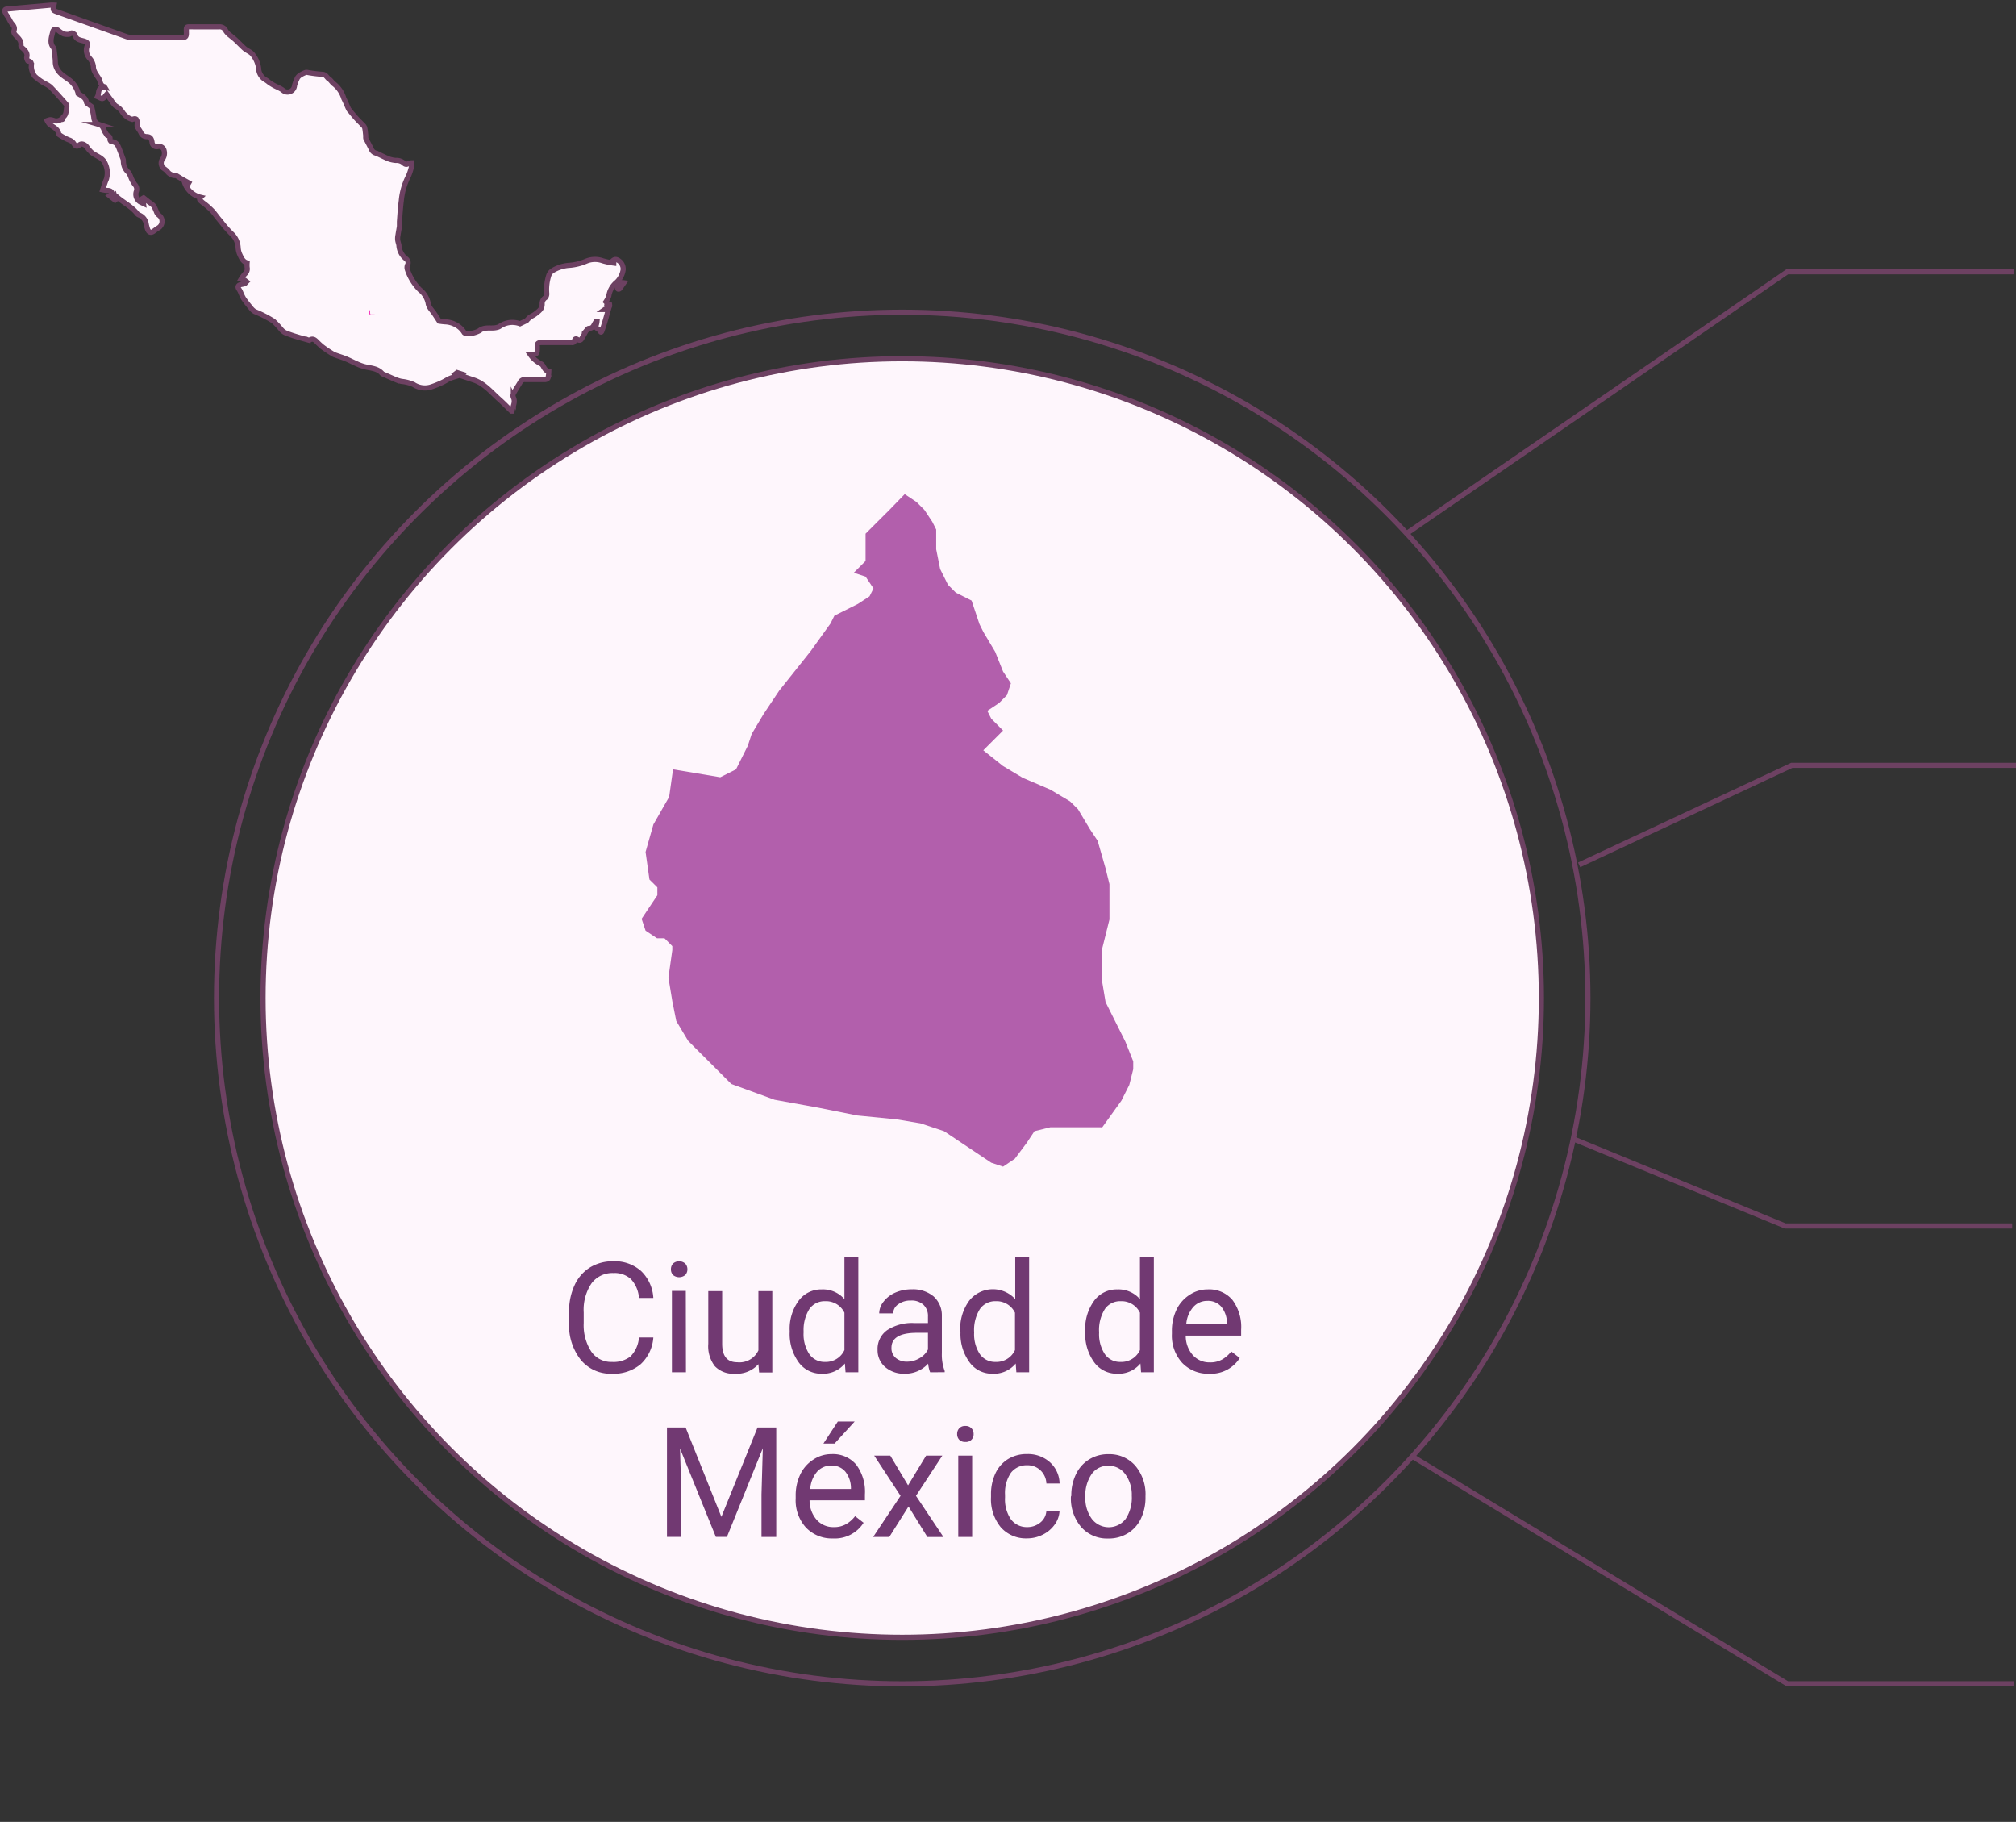 <svg xmlns="http://www.w3.org/2000/svg" viewBox="0 0 306.04 276.52"><rect x="0" y="0" width="306.04" height="276.52" fill="#333333" stroke="none"/><defs><style>.cls-1{fill:#fef6fc;}.cls-1,.cls-2,.cls-3{stroke:#6d4162;stroke-miterlimit:10;stroke-width:0.78px;}.cls-2,.cls-3{fill:none;}.cls-3{isolation:isolate;}.cls-4{fill:#713972;}.cls-5{fill:#b25fac;}.cls-6{fill:#f230b9;}</style></defs><g id="estados"><circle class="cls-1" cx="136.96" cy="151.48" r="97.03"/><circle class="cls-2" cx="136.96" cy="151.48" r="104.09"/><polyline class="cls-3" points="213.34 81.1 271.32 41.25 305.78 41.25"/><polyline class="cls-3" points="214.19 220.92 271.32 255.56 305.78 255.56"/><polyline class="cls-3" points="239.72 131.27 272.01 116.16 306.47 116.16"/><polyline class="cls-3" points="238.56 172.75 271 186.07 305.46 186.07"/><path class="cls-4" d="M99.18,203a6.08,6.08,0,0,1-1.94,4.07,6.38,6.38,0,0,1-4.36,1.43,5.86,5.86,0,0,1-4.72-2.11,8.5,8.5,0,0,1-1.77-5.65v-1.59a9.35,9.35,0,0,1,.83-4.08,6.2,6.2,0,0,1,2.34-2.7,6.59,6.59,0,0,1,3.52-.94,6,6,0,0,1,4.24,1.48A6.15,6.15,0,0,1,99.18,197H97a4.71,4.71,0,0,0-1.24-2.88,3.71,3.71,0,0,0-2.66-.9,3.93,3.93,0,0,0-3.3,1.56,7.15,7.15,0,0,0-1.19,4.42v1.61a7.33,7.33,0,0,0,1.13,4.3,3.64,3.64,0,0,0,3.16,1.6,4.21,4.21,0,0,0,2.8-.82A4.63,4.63,0,0,0,97,203Z"/><path class="cls-4" d="M101.85,192.65a1.28,1.28,0,0,1,.31-.86,1.39,1.39,0,0,1,1.87,0,1.24,1.24,0,0,1,.32.86,1.22,1.22,0,0,1-.32.86,1.46,1.46,0,0,1-1.87,0A1.26,1.26,0,0,1,101.85,192.65Zm2.28,15.63H102V195.93h2.11Z"/><path class="cls-4" d="M115.13,207.05a4.45,4.45,0,0,1-3.61,1.45,3.85,3.85,0,0,1-3-1.14,4.94,4.94,0,0,1-1-3.4v-8h2.11v8c0,1.87.76,2.8,2.28,2.8a3.17,3.17,0,0,0,3.22-1.8v-9h2.11v12.35h-2Z"/><path class="cls-4" d="M119.88,202a7.22,7.22,0,0,1,1.35-4.57,4.26,4.26,0,0,1,3.52-1.73,4.32,4.32,0,0,1,3.44,1.48v-6.43h2.11v17.53h-1.94l-.1-1.33a4.29,4.29,0,0,1-3.53,1.55,4.22,4.22,0,0,1-3.5-1.75,7.32,7.32,0,0,1-1.35-4.59Zm2.11.24a5.49,5.49,0,0,0,.87,3.29,2.81,2.81,0,0,0,2.4,1.18,3.09,3.09,0,0,0,2.93-1.8v-5.67a3.09,3.09,0,0,0-2.91-1.75,2.81,2.81,0,0,0-2.42,1.2A6,6,0,0,0,122,202.24Z"/><path class="cls-4" d="M141.2,208.28a4.69,4.69,0,0,1-.3-1.31,4.7,4.7,0,0,1-3.51,1.53,4.36,4.36,0,0,1-3-1,3.34,3.34,0,0,1-1.17-2.62,3.48,3.48,0,0,1,1.47-3,6.89,6.89,0,0,1,4.12-1.07h2.06v-1a2.32,2.32,0,0,0-.67-1.76,2.64,2.64,0,0,0-1.95-.66,3.07,3.07,0,0,0-1.89.57,1.69,1.69,0,0,0-.77,1.38h-2.12a2.89,2.89,0,0,1,.66-1.78,4.5,4.5,0,0,1,1.78-1.37,6.06,6.06,0,0,1,2.47-.5,4.87,4.87,0,0,1,3.34,1.07,3.84,3.84,0,0,1,1.26,2.94v5.68a6.93,6.93,0,0,0,.43,2.7v.19Zm-3.51-1.61a3.66,3.66,0,0,0,1.89-.52,3.11,3.11,0,0,0,1.29-1.33v-2.53h-1.66c-2.58,0-3.88.75-3.88,2.27a1.92,1.92,0,0,0,.66,1.55A2.58,2.58,0,0,0,137.69,206.67Z"/><path class="cls-4" d="M145.77,202a7.22,7.22,0,0,1,1.35-4.57,4.58,4.58,0,0,1,7-.25v-6.43h2.11v17.53h-1.94l-.1-1.33a4.28,4.28,0,0,1-3.53,1.55,4.2,4.2,0,0,1-3.49-1.75,7.26,7.26,0,0,1-1.36-4.59Zm2.11.24a5.49,5.49,0,0,0,.87,3.29,2.81,2.81,0,0,0,2.4,1.18,3.08,3.08,0,0,0,2.93-1.8v-5.67a3.09,3.09,0,0,0-2.91-1.75,2.82,2.82,0,0,0-2.42,1.2A6,6,0,0,0,147.88,202.24Z"/><path class="cls-4" d="M164.74,202a7.22,7.22,0,0,1,1.35-4.57,4.25,4.25,0,0,1,3.52-1.73,4.32,4.32,0,0,1,3.44,1.48v-6.43h2.11v17.53h-1.94l-.1-1.33a4.29,4.29,0,0,1-3.53,1.55,4.22,4.22,0,0,1-3.5-1.75,7.32,7.32,0,0,1-1.35-4.59Zm2.11.24a5.49,5.49,0,0,0,.87,3.29,2.79,2.79,0,0,0,2.39,1.18,3.09,3.09,0,0,0,2.94-1.8v-5.67a3.09,3.09,0,0,0-2.91-1.75,2.81,2.81,0,0,0-2.42,1.2A6,6,0,0,0,166.85,202.24Z"/><path class="cls-4" d="M183.56,208.5a5.42,5.42,0,0,1-4.09-1.64,6.13,6.13,0,0,1-1.57-4.42v-.38a7.35,7.35,0,0,1,.7-3.28,5.42,5.42,0,0,1,2-2.26,4.88,4.88,0,0,1,2.73-.82,4.63,4.63,0,0,1,3.75,1.59,6.85,6.85,0,0,1,1.33,4.54v.88H180a4.4,4.4,0,0,0,1.06,2.95,3.37,3.37,0,0,0,2.6,1.12,3.64,3.64,0,0,0,1.9-.46,4.65,4.65,0,0,0,1.35-1.2l1.29,1A5.17,5.17,0,0,1,183.56,208.5Zm-.27-11.06a2.81,2.81,0,0,0-2.14.93,4.43,4.43,0,0,0-1.07,2.6h6.18v-.16a4,4,0,0,0-.87-2.49A2.63,2.63,0,0,0,183.29,197.44Z"/><path class="cls-4" d="M104.08,216.66l5.43,13.56L115,216.66h2.84v16.62H115.6v-6.47l.2-7-5.45,13.46h-1.68l-5.44-13.42.21,6.95v6.47h-2.19V216.66Z"/><path class="cls-4" d="M126.45,233.5a5.42,5.42,0,0,1-4.09-1.64,6.13,6.13,0,0,1-1.57-4.42v-.38a7.35,7.35,0,0,1,.7-3.28,5.42,5.42,0,0,1,2-2.26,4.89,4.89,0,0,1,2.74-.82,4.62,4.62,0,0,1,3.74,1.59,6.85,6.85,0,0,1,1.33,4.54v.88H122.9a4.41,4.41,0,0,0,1.07,2.95,3.33,3.33,0,0,0,2.59,1.12,3.64,3.64,0,0,0,1.9-.46,4.65,4.65,0,0,0,1.35-1.2l1.29,1A5.17,5.17,0,0,1,126.45,233.5Zm-.26-11.06a2.82,2.82,0,0,0-2.15.93A4.43,4.43,0,0,0,123,226h6.18v-.16a4.05,4.05,0,0,0-.86-2.49A2.65,2.65,0,0,0,126.19,222.44Zm1-6.69h2.56l-3.06,3.35H125Z"/><path class="cls-4" d="M137.85,225.44l2.74-4.51h2.46l-4,6.1,4.17,6.25h-2.44l-2.86-4.63L135,233.28h-2.45l4.16-6.25-4-6.1h2.44Z"/><path class="cls-4" d="M145.3,217.65a1.23,1.23,0,0,1,.31-.86,1.17,1.17,0,0,1,.93-.36,1.19,1.19,0,0,1,.94.36,1.24,1.24,0,0,1,.32.86,1.14,1.14,0,0,1-1.26,1.2,1.19,1.19,0,0,1-.93-.34A1.21,1.21,0,0,1,145.3,217.65Zm2.28,15.63h-2.11V220.93h2.11Z"/><path class="cls-4" d="M155.91,231.78a3.09,3.09,0,0,0,2-.68,2.42,2.42,0,0,0,.93-1.71h2a3.8,3.8,0,0,1-.73,2,4.81,4.81,0,0,1-1.8,1.53,5.19,5.19,0,0,1-2.38.57,5.09,5.09,0,0,1-4-1.68,6.72,6.72,0,0,1-1.49-4.6v-.36a7.41,7.41,0,0,1,.66-3.2,5.07,5.07,0,0,1,1.9-2.18,5.41,5.41,0,0,1,2.93-.78,5,5,0,0,1,3.45,1.24,4.44,4.44,0,0,1,1.47,3.23h-2a2.91,2.91,0,0,0-.9-2,2.82,2.82,0,0,0-2-.77,3,3,0,0,0-2.49,1.15,5.46,5.46,0,0,0-.89,3.35v.4a5.39,5.39,0,0,0,.88,3.29A3,3,0,0,0,155.91,231.78Z"/><path class="cls-4" d="M162.63,227a7.27,7.27,0,0,1,.72-3.27,5.25,5.25,0,0,1,2-2.23,5.38,5.38,0,0,1,2.91-.79,5.2,5.2,0,0,1,4.08,1.75,6.69,6.69,0,0,1,1.55,4.64v.15a7.33,7.33,0,0,1-.69,3.23,5.24,5.24,0,0,1-2,2.24,5.5,5.5,0,0,1-3,.79,5.21,5.21,0,0,1-4.07-1.74,6.7,6.7,0,0,1-1.56-4.62Zm2.13.25a5.26,5.26,0,0,0,1,3.3,3.24,3.24,0,0,0,5.11,0,5.79,5.79,0,0,0,.94-3.53,5.27,5.27,0,0,0-1-3.29,3.07,3.07,0,0,0-2.56-1.26,3,3,0,0,0-2.52,1.24A5.74,5.74,0,0,0,164.76,227.24Z"/><path id="CDMX" class="cls-5" d="M167.19,171.1h-7.76l-2.39.59-1.19,1.79-1.79,2.39-1.79,1.2-1.8-.6-3.58-2.39-3.58-2.39-3.58-1.19-3.58-.6-6-.59-6-1.2-6.57-1.19-6.56-2.39-4.18-4.18-1.2-1.19-1.19-1.2-1.79-3-.6-3-.59-3.58.59-4.18v-.59l-.59-.6-.6-.6H99.74L98,141.25l-.6-1.79,1.19-1.79,1.2-1.79v-1.2l-1.2-1.19L98,129.31l1.19-4.18,2.39-4.18.59-4.18,3.59.6,3.58.6,2.39-1.2,1.79-3.58.59-1.79,1.79-3,2.39-3.58,2.39-3,2.39-3,3-4.18.6-1.2,1.19-.59,1.2-.6,1.19-.6L132,90.51l.6-1.2-1.2-1.79-1.79-.59,1.79-1.79V81l1.79-1.79,1.8-1.79L137.34,75l1.79,1.19,1.2,1.2,1.19,1.79.6,1.19v3l.6,3,1.19,2.39,1.19,1.19,2.39,1.2.6,1.79.6,1.79.59,1.19,1.79,3,1.2,3,1.19,1.79-.6,1.79-1.19,1.2-1.79,1.19.6,1.19,1.79,1.8-3,3,3,2.39,3,1.79,4.18,1.79,3,1.79,1.2,1.19,1.79,3,1.19,1.79,1.2,4.18.59,2.39v5.37l-1.19,4.77v4.18l.6,3.58,3,6,1.2,3v1.19l-.6,2.39-1.2,2.39-3,4.18Z"/><path class="cls-1" d="M94.07,42.29a3.19,3.19,0,0,0,.53-1.36A1.53,1.53,0,0,0,94,39.62c-.42-.31-.74-.36-1.12.11l.29.08,0,.12a11.22,11.22,0,0,1-1.65-.34,3.48,3.48,0,0,0-2.58.07,8,8,0,0,1-2.47.61,5.56,5.56,0,0,0-2.64.84,1.41,1.41,0,0,0-.5.63A7.05,7.05,0,0,0,83,44.59a.88.88,0,0,1-.2.58,1.09,1.09,0,0,0-.5,1c0,.7-.43,1-.89,1.37s-.69.41-1,.64a4.27,4.27,0,0,0-.47.48h0l-1,.48h0a3.35,3.35,0,0,0-3,.34,1.34,1.34,0,0,1-.5.22c-.88.24-1.85-.18-2.71.52a3.91,3.91,0,0,1-1.73.43.65.65,0,0,1-.53-.16,3.25,3.25,0,0,0-1.32-1.22,3.61,3.61,0,0,0-1.47-.42,9,9,0,0,1-1-.11c-.28-.42-.51-.79-.76-1.15-.34-.51-.85-.94-.93-1.61A3.42,3.42,0,0,0,63.75,44a7.79,7.79,0,0,1-1.91-3.09,1,1,0,0,1,0-.63.74.74,0,0,0-.2-1,2.81,2.81,0,0,1-1.07-1.9c0-.32-.17-.63-.2-1a2.39,2.39,0,0,1,.05-.7c.06-.45.16-.9.22-1.35,0-.23,0-.47,0-.7.08-1.05.14-2.11.28-3.16A10.11,10.11,0,0,1,62,26.73a7.55,7.55,0,0,0,.5-1.59,1.27,1.27,0,0,0,0-.43,1.36,1.36,0,0,0-.51.11.46.46,0,0,1-.67-.05,1.67,1.67,0,0,0-1.24-.42,4.23,4.23,0,0,1-1.12-.25c-.64-.26-1.25-.61-1.9-.86a1,1,0,0,1-.65-.52c-.27-.58-.59-1.15-.88-1.73a1.36,1.36,0,0,1,0-.36c-.05-.42-.08-.85-.17-1.26A1.18,1.18,0,0,0,55,18.9c-.3-.32-.62-.62-.91-.94s-.6-.7-.89-1.06a1.4,1.4,0,0,1-.28-.36c-.25-.53-.46-1.09-.73-1.61a4.42,4.42,0,0,0-1.45-2.16c-.31-.2-.5-.6-.81-.79s-.45-.69-1-.7A20.29,20.29,0,0,1,46.7,11a.67.67,0,0,0-.31,0,4.68,4.68,0,0,0-.64.3,1.59,1.59,0,0,0-.57.48,6,6,0,0,0-.47,1.21,1.06,1.06,0,0,1-1.82.66c-.4-.28-.88-.45-1.31-.69a7.71,7.71,0,0,1-.77-.49,4.71,4.71,0,0,0-.45-.33,2.06,2.06,0,0,1-1.1-1.78,4.26,4.26,0,0,0-.93-2.12c-.28-.37-.82-.54-1.19-.86s-.93-.91-1.41-1.35c-.25-.23-.53-.43-.78-.65a2.62,2.62,0,0,1-.66-.67,1,1,0,0,0-1-.64c-1.34,0-2.68,0-4,0-1.15,0-1-.1-1,1,0,.47-.13.63-.61.62-2.54,0-5.08,0-7.62,0a2.57,2.57,0,0,1-.83-.12L8.77,1.84C8,1.57,8,1.56,8.18.78a4.09,4.09,0,0,0-.5,0l-6.47.58c-.52,0-.59.19-.36.67a2.8,2.8,0,0,0,.3.46L1.44,3a3,3,0,0,0,.34.57c.28.31.51.6.35,1.06-.1.31.06.54.29.78.4.41.87.82.75,1.52,0,.09.1.24.19.32.46.4.89.78.69,1.5,0,.15.13.52.22.53.46,0,.51.33.49.65a2.44,2.44,0,0,0,.52,1.65,7.29,7.29,0,0,0,1.65,1.16,4.11,4.11,0,0,1,.73.46c.82.86,1.61,1.74,2.39,2.63a.49.49,0,0,1,.09.39c-.14.53,0,1.14-.54,1.55-.06.06,0,.2-.08.31s-.22,0-.29.07a1.18,1.18,0,0,1-1.12.12,1.71,1.71,0,0,0-.5-.1,2.64,2.64,0,0,0-.46.13,2.59,2.59,0,0,0,.3.48c.51.5,1.33.7,1.47,1.56a.28.28,0,0,0,.16.16,7.17,7.17,0,0,0,1.36.73,1.36,1.36,0,0,1,.78.58c.19.27.4.56.82.19s1,.05,1.2.38a3,3,0,0,0,.43.52c.59.71,1.61.82,2.15,1.64a3.36,3.36,0,0,1,.33,2.66c-.22.49-.36,1-.56,1.61a5.24,5.24,0,0,0,.71.1c.39,0,.69.12.74.58l-.39.23.81.64.12-.1-.18-.57a.85.85,0,0,1,.27.13c1,.9,2.33,1.51,3.18,2.64a.89.89,0,0,0,.35.21,1.75,1.75,0,0,1,1,1.35,5.7,5.7,0,0,0,.22.81c.21.49.53.55.95.23.24-.19.5-.36.76-.53a1.15,1.15,0,0,0,0-1.86,1.14,1.14,0,0,1-.37-.49,6.73,6.73,0,0,0-.43-.94,3.48,3.48,0,0,0-.73-.57l-.8-.64-.12.07.1.79h0l-.45-.21a1.37,1.37,0,0,1-.66-1.56A1,1,0,0,0,20.46,28,5.64,5.64,0,0,1,19.9,27a3.45,3.45,0,0,0-.39-.82,2.24,2.24,0,0,1-.78-1.7.92.92,0,0,0-.07-.4c-.19-.53-.39-1.05-.59-1.57s-.47-1-1.14-1c-.09,0-.26-.25-.24-.35.06-.34-.09-.48-.37-.6-.12,0-.17-.23-.27-.35-.34-.41-.31-1.11-1-1.31a1.17,1.17,0,0,1-.81-1.09c-.08-.52-.18-1-.31-1.55,0-.13-.25-.22-.37-.33s-.4-.24-.43-.39c-.12-.75-.73-1-1.25-1.32a3.79,3.79,0,0,0-1-1.77c-.62-.6-1.46-.93-2-1.67a2.3,2.3,0,0,1-.48-1.27c0-.69-.13-1.38-.2-2.07a.45.45,0,0,0-.12-.25C7.5,6.48,7.81,5.65,8,4.87c.1-.49.46-.54.87-.24a3.27,3.27,0,0,0,.78.51,1.92,1.92,0,0,0,.83.06c.14,0,.3-.22.42-.19s.45.17.49.32c.18.68.72.73,1.28.88s.71.33.52.89a1.8,1.8,0,0,0,.43,1.77,2.27,2.27,0,0,1,.55,1.19c0,.85.58,1.37.91,2,.1.2.12.43.21.63a1,1,0,0,0,.27.35.91.91,0,0,0,.3.13l.08.13c-1.19-.14-.84.79-1.14,1.37.29.12.58.34.79.28s.37-.38.61-.65c.18.24.36.5.55.74s.53.88.91,1.09a2.87,2.87,0,0,1,1,1,3.31,3.31,0,0,0,.77.72,2.35,2.35,0,0,0,.65.27c.18-.07.42-.14.55-.05a.82.82,0,0,1,.21.51c0,.21-.06.46,0,.64s.39.58.54.89a.94.94,0,0,0,.86.63c.63,0,.75.35.84.85a.7.7,0,0,0,.91.64.78.78,0,0,1,.9.55,1.63,1.63,0,0,1,0,.95,2.17,2.17,0,0,1-.32.57,1.08,1.08,0,0,0,.21,1.21,4.61,4.61,0,0,1,.6.47,1.44,1.44,0,0,0,1.31.66.57.57,0,0,1,.21.1l.75.46,1,.56-.07.12L28,27.64a3.36,3.36,0,0,0,2.46,2.3c-.37.38,0,.52.2.71s.42.31.62.49a10.65,10.65,0,0,1,1,.93c.34.39.64.83,1,1.25.09.12.19.23.29.35a17,17,0,0,0,1.52,1.75,3.09,3.09,0,0,1,1.06,2.2,3,3,0,0,0,.25,1c.25.54.49,1.12,1.11,1.28a4.52,4.52,0,0,0,0,.68,1,1,0,0,1-.34,1,5.46,5.46,0,0,0-.57.78,3,3,0,0,1,.47.12c.13.08.24.19.36.28-.1.1-.18.24-.3.3a4.71,4.71,0,0,1-.54.12c-.48.12-.57.37-.28.77a2.67,2.67,0,0,1,.22.41,6.86,6.86,0,0,0,.45.95,14.44,14.44,0,0,0,1,1.3,2.51,2.51,0,0,0,.67.67,17.49,17.49,0,0,1,2.86,1.46A12.72,12.72,0,0,1,42.68,50a2,2,0,0,0,.62.5,17.32,17.32,0,0,0,1.71.6c.58.18,1.17.34,1.75.5a.36.36,0,0,0,.27,0c.49-.29.79,0,1.1.31a10.27,10.27,0,0,0,.77.71c.48.37,1,.71,1.47,1a2.14,2.14,0,0,0,.45.24c.57.21,1.15.38,1.71.61s1.09.52,1.65.76a7.35,7.35,0,0,0,1,.38c1,.29,2.08.22,2.84,1.09a1.45,1.45,0,0,0,.45.22c.57.25,1.13.51,1.7.74a5.36,5.36,0,0,0,.78.23,6,6,0,0,1,1.83.47,3.12,3.12,0,0,0,2.54.41,13.5,13.5,0,0,0,1.82-.72c.37-.17.71-.4,1.08-.58a6.49,6.49,0,0,1,.74-.26l.58-.18-.4-.28.26-.2.79.25-.22.23,1.9.63c1.64.53,2.69,1.85,3.91,2.94.65.57,1.24,1.19,1.86,1.79l.09,0c.08-.69.57-1.33.2-2.07a.74.74,0,0,1,0-.56c.3-.57.66-1.1,1-1.67a.78.78,0,0,1,.81-.48c1,0,2,0,3,0,.16,0,.41-.11.45-.23a5.15,5.15,0,0,0,.12-1s0,0-.07,0c-.42-.13-.6-.48-.8-.84a.82.82,0,0,0-.4-.36,4.22,4.22,0,0,1-1.53-1.35c1.06-.07,1.06-.07,1.06-1.13a.33.33,0,0,0,0-.1c-.07-.48.15-.61.62-.61,1.49,0,3,0,4.49,0,.22,0,.47.06.53-.29s.29-.3.5-.15.43.12.57-.11c.24-.39.45-.8.67-1.19-.11.14-.25.28-.35.43.1-.15.24-.29.35-.43h0l0,0h0c.14-.14.29-.41.43-.4.47,0,.66-.25.83-.6a4.94,4.94,0,0,1,.3-.49l.12,0a2.88,2.88,0,0,1-.1.51c-.12.27-.1.47.18.62a2.69,2.69,0,0,1,.33.26l.06.06h0c.13.4.24.1.28,0,.16-.43.29-.88.43-1.32.18-.62.36-1.24.55-1.91H91.8c.35-.24.82-.23.74-.74l-.78-.14a3.78,3.78,0,0,0,.66-1.17,3.3,3.3,0,0,1,1.08-2A2.72,2.72,0,0,0,94.07,42.29Z"/><path class="cls-1" d="M93.71,43.65a.29.29,0,0,0,.12.23.25.25,0,0,0,.24-.06c.21-.27.4-.56.64-.9C94,42.82,93.65,43.12,93.71,43.65Z"/><path id="MEX2727" class="cls-6" d="M56.93,47.73h-.16l0,0,0,0,0,0h0l-.06,0-.06,0-.06,0h-.15l-.1,0h-.11l-.11,0-.07-.07v0l0,0,0-.05v-.18h0l0,0v0l0,0,0,0h0l0,0v-.07l0-.07,0-.07v-.07H56l0,0,0-.06v0l0,0,0-.05,0,0,0-.05,0-.07v0h.06l0,0v0l0,0h0l0,0v-.07l0,0,0,0,0,0,0,0,0,0,0,0v.12l0,0,0,0,0,0v.08l0,0,0,.05,0,0v0l0,0,0,0h0l0,0,0,0,0,0,.05,0,.07,0,0,0,0,0,0,.05v0l0,.07v.12l0,.08v.13l.05.1,0,0v.06l0,0,0,.06Z"/></g></svg>